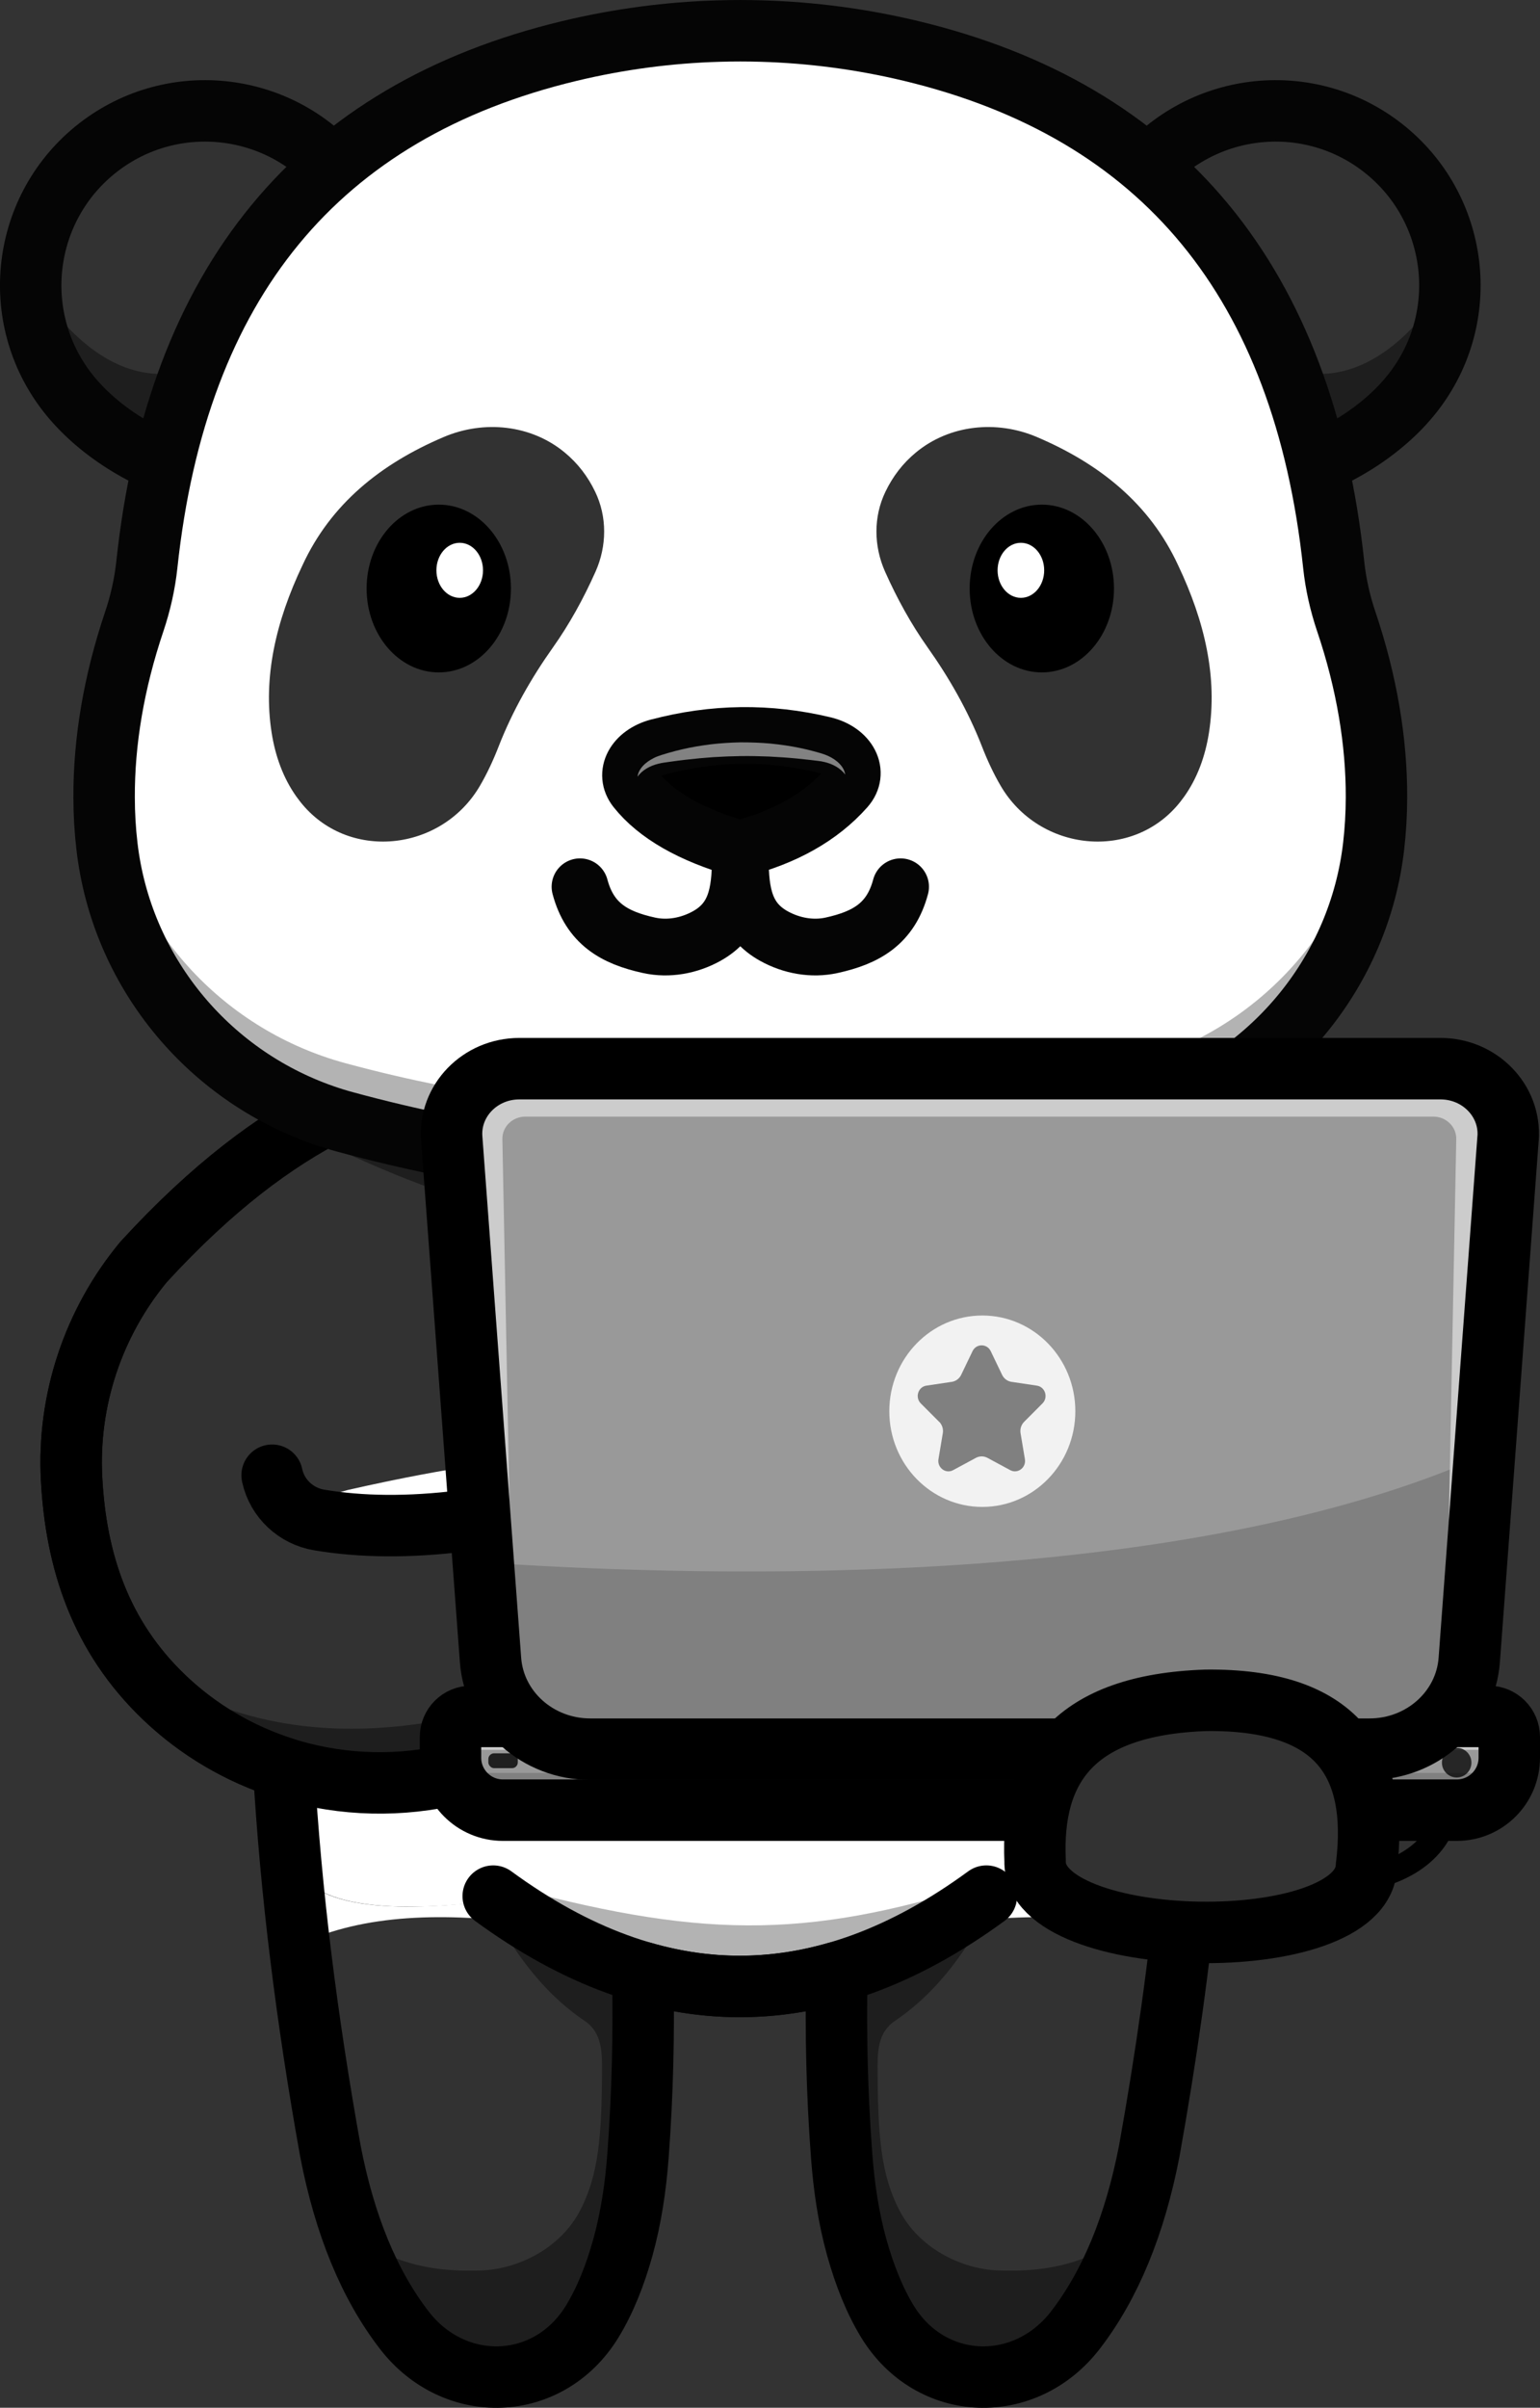 <?xml version="1.0" encoding="UTF-8"?><svg id="a" xmlns="http://www.w3.org/2000/svg" width="325.85" height="509.19" viewBox="0 0 325.85 509.19"><rect x="0" y="0" width="325.85" height="509.19" fill="#333333" stroke="none"/><g id="b"><g id="c"><path d="m259.6,355.5c1.37-9.49,4.32-18.56,8.85-27.19,4.54-13.95,12.29-26.02,23.26-36.21.72-.77,1.45-1.53,2.18-2.27-5.04-8.2-10.9-15.89-17.42-23-29.28-31.94-52.37-38.32-72.22-42.47h-95.44c-2.23.47-4.5.96-6.82,1.52l.59-1.46c-19.85,4.15-42.94,10.54-72.22,42.48h0c-10.63,12.83-16.1,29.19-15.22,45.82.92,17.46,6.12,33.35,19.6,46.24,7.3,6.98,15.98,12,25.28,14.96,1.51,26.26,4.91,53.29,9.89,80.99,3.02,15.65,8.22,28.25,15.61,37.84,10.65,13.85,30.58,13.24,39.79-1.8,2.72-4.45,4.85-9.77,6.5-15.72,1.73-6.27,2.69-12.75,3.18-19.27,1-13.35,1.27-26.25,1.02-38.83,13.69,3.96,27.38,3.96,41.06,0-.26,12.58.01,25.49,1.02,38.83.49,6.52,1.44,13.01,3.18,19.27,1.66,5.95,3.79,11.27,6.5,15.72,9.21,15.04,29.14,15.65,39.79,1.8,7.38-9.58,12.58-22.19,15.61-37.84,7.23-40.17,11.12-78.96,10.76-115.98,2.28,5.12,4.21,10.63,5.68,16.57Z" fill="#323232" stroke-width="0"/><path id="d" d="m63.52,320.66c9.73,2.17,21.09,2.64,34.51.96,3.01-.33,6.05-.38,9.08-.14.02,0,.04,0,.05,0,19.52,1.57,29.26,24.02,17.25,39.79-.87,1.14-1.47,1.77-2.39,2.56-3.12,2.66-8.88,5.87-12.72,7.22-2.84,1-5.66,1.95-8.47,2.83-23.13,7.31-48.56,1.82-66.09-14.94-13.48-12.88-18.67-28.78-19.59-46.24-.88-16.64,4.6-32.99,15.22-45.82h0c29.28-31.93,52.36-38.32,72.22-42.48" fill="#323232" stroke-width="0"/><path d="m251.52,393.32c-.54,5.93-1.16,11.89-1.88,17.89-13.86-6.55-30.92-6.77-49.3-4.37,2.49-1.51,4.98-3.16,7.47-4.94,18.78,2.18,38.95,2.95,43.71-8.57Z" fill="#fff" stroke-width="0"/><path d="m61.38,393.32c.54,5.93,1.16,11.89,1.88,17.89,13.86-6.55,30.92-6.77,49.3-4.37-2.49-1.51-4.98-3.16-7.47-4.94-18.78,2.18-38.95,2.95-43.71-8.57Z" fill="#fff" stroke-width="0"/><path d="m252.81,379.74s.08-.02.11-.03c-.26,3.93-.57,7.87-.92,11.83-1.98,7.84-10.08,10.82-20.42,11.5-.81.06-1.63.1-2.46.12-.13,0-.27,0-.4,0-.16,0-.32,0-.48,0-.55.01-1.1.02-1.66.02h-.21c-.31,0-.61,0-.92,0-.21,0-.42,0-.64,0-.55,0-1.1-.02-1.65-.04-.18,0-.35,0-.53-.01-.37,0-.75-.02-1.13-.04-.29,0-.58-.02-.88-.04-.33-.01-.65-.03-.98-.05-.14,0-.28,0-.42-.02-.7-.04-1.42-.09-2.13-.14-.34-.02-.69-.05-1.03-.08-.1,0-.19,0-.29-.02-2.67-.21-5.36-.48-8.02-.79-.03,0-.05,0-.08,0-10.12,7.22-20.24,12.3-30.36,15.21h0c-2.57.73-5.13,1.34-7.7,1.8-.43.08-.86.15-1.28.22-.38.06-.76.12-1.14.17-.06.01-.12.02-.18.03-.42.06-.83.11-1.25.17-.39.05-.79.1-1.19.14-.11,0-.23.02-.35.03-.75.08-1.49.15-2.24.2-.02,0-.05,0-.07,0-.24.02-.48.03-.72.05-.31.02-.62.04-.93.05-.15,0-.3.01-.46.02-.42.02-.83.03-1.26.04-.05,0-.11,0-.17,0h-.11c-.44.01-.87.01-1.31.02h-1c-.44,0-.88,0-1.31-.02h-.11c-.06,0-.12,0-.17,0-.42,0-.84-.02-1.26-.04-.15,0-.31-.01-.46-.02-.31-.01-.62-.03-.93-.05-.24-.01-.48-.03-.72-.05-.02,0-.05,0-.07,0-.75-.05-1.49-.12-2.24-.2-.12,0-.24-.02-.35-.03-.4-.04-.8-.09-1.19-.14-.42-.05-.83-.11-1.25-.17-.06,0-.12-.01-.18-.03-.38-.05-.76-.11-1.14-.17-.43-.07-.86-.14-1.28-.22-2.57-.46-5.13-1.07-7.7-1.81h0c-10.12-2.9-20.25-7.98-30.36-15.2-.03,0-.05,0-.08,0-2.63.3-5.28.57-7.92.79-.17.02-.33.03-.49.04-.31.02-.62.05-.93.07-.71.05-1.43.1-2.14.14-.15.01-.31.02-.46.03-.31.02-.62.03-.93.05-.29.02-.59.03-.88.04-.8.04-1.58.06-2.35.08-.04,0-.09,0-.12,0-.17,0-.34,0-.5,0h-.01c-.11,0-.22,0-.33,0h-.05c-.19,0-.37,0-.56,0-.31,0-.61,0-.92,0h-.21c-.56,0-1.11,0-1.66-.02-.16,0-.32,0-.48,0-.14,0-.28,0-.42,0-.82-.02-1.64-.07-2.44-.12-10.34-.68-18.45-3.66-20.42-11.5-.35-3.96-.66-7.9-.92-11.83.04.01.08.02.11.03-.13-1.98-.26-3.95-.37-5.92,13.12,4.24,27.51,4.37,41.11.08,2.81-.89,5.63-1.83,8.47-2.84,3.85-1.35,9.6-4.56,12.72-7.22.92-.79,1.51-1.42,2.39-2.56,12.01-15.77,2.27-38.22-17.25-39.79-.01,0-.04,0-.05,0-3.03-.24-6.07-.2-9.08.14-11.62,1.45-21.7,1.29-30.51-.18-2.13-.35-4.08-1.26-5.69-2.55,3.09-1.3,7.15-2.57,11.73-3.81,2.62-.6,5.23-1.17,7.84-1.71.48-.1.96-.2,1.44-.3,16.4-3.38,32.81-5.62,49.24-6.73.28-.02.57-.03.85-.05.76-.05,1.52-.1,2.29-.14,1.05-.06,2.1-.12,3.15-.17,0,0,.01,0,.02,0h0c1.84-.09,3.69-.17,5.54-.23.33-.01.65-.03.97-.04,1.18-.04,2.36-.07,3.54-.1,2.67-.06,5.33-.09,7.99-.09h.09c.75,0,1.51,0,2.26,0,26.77.19,53.58,3.39,80.43,9.55,2.94,3.6,5.73,7.46,8.31,11.61,2.38,3.82,4.57,7.89,6.51,12.24.12,13.38-.3,26.99-1.24,40.82Z" fill="#fff" stroke-width="0"/><g id="e"><path d="m246.35,240.69c-59.88,30.03-119.76,30.03-179.64,0,15.81-10.21,29.6-13.71,42.1-16.33h95.44c12.5,2.62,26.29,6.12,42.1,16.33Z" opacity=".4" stroke-width="0"/><path d="m207.5,398.46c-37.62,11.82-59.74,11.49-102.26-.2-.52-.14-.87.54-.44.86,33.65,25.56,68.02,26.18,103.14.2.44-.33.08-1.02-.45-.86Z" opacity=".3" stroke-width="0"/><path d="m211.26,480.16c-8.18-.32-16.94-4.93-20.97-12.75-3.82-7.43-4.6-15.34-4.6-30.69,0-3.94.56-7.23,3.62-9.31,9.54-6.47,15.53-15.39,20.93-25.58-23.02,13.48-33.76,15.16-33.76,15.16l.52,17.08s0,0,0,0c.36,35.97,6.16,63.12,25.75,68,15.11,3.24,27.17-6,35.68-29.76-6.17,4.81-14.01,8.36-27.18,7.84Z" opacity=".4" stroke-width="0"/><path d="m101.81,480.16c8.18-.32,16.94-4.93,20.97-12.75,3.82-7.43,4.6-15.34,4.6-30.69,0-3.94-.56-7.23-3.62-9.31-9.54-6.47-15.53-15.39-20.93-25.58,23.02,13.48,33.76,15.16,33.76,15.16l-.52,17.08s0,0,0,0c-.36,35.97-6.16,63.12-25.75,68-15.11,3.24-27.17-6-35.68-29.76,6.17,4.81,14.01,8.36,27.18,7.84Z" opacity=".4" stroke-width="0"/><path d="m246.59,413.75c3.35-40.24-.24-79.28-11.26-98.92,7.77,6.38,14.42,15.04,19.64,26.59,1.57.16-6.82,72.49-8.38,72.33Z" opacity=".3" stroke-width="0"/><path id="f" d="m27.1,350.15c2.19,3.07,4.72,6,7.65,8.8,17.53,16.76,42.97,22.25,66.1,14.94,2.81-.89,5.63-1.84,8.46-2.83,3.85-1.35,9.6-4.57,12.72-7.22.92-.79,1.51-1.42,2.39-2.56,2.05-2.69,3.47-5.58,4.3-8.52-38.15,16.19-72.91,18.88-101.62-2.6Z" opacity=".4" stroke-width="0"/></g><g id="g"><path d="m259.6,355.5c1.37-9.49,4.32-18.56,8.85-27.19,4.54-13.95,12.29-26.02,23.26-36.21.72-.77,1.45-1.53,2.18-2.27-5.04-8.2-10.9-15.89-17.42-23-29.28-31.94-52.37-38.32-72.22-42.47h-95.44c-2.23.47-4.5.96-6.82,1.52l.59-1.46c-19.85,4.15-42.94,10.54-72.22,42.48h0c-10.63,12.83-16.1,29.19-15.22,45.82.92,17.46,6.12,33.35,19.6,46.24,7.3,6.98,15.98,12,25.28,14.96,1.51,26.26,4.91,53.29,9.89,80.99,3.02,15.65,8.22,28.25,15.61,37.84,10.65,13.85,30.58,13.24,39.79-1.8,2.72-4.45,4.85-9.77,6.5-15.72,1.73-6.27,2.69-12.75,3.18-19.27,1-13.35,1.27-26.25,1.02-38.83,13.69,3.96,27.38,3.96,41.06,0-.26,12.58.01,25.49,1.02,38.83.49,6.52,1.44,13.01,3.18,19.27,1.66,5.95,3.79,11.27,6.5,15.72,9.21,15.04,29.14,15.65,39.79,1.8,7.38-9.58,12.58-22.19,15.61-37.84,7.23-40.17,11.12-78.96,10.76-115.98,2.28,5.12,4.21,10.63,5.68,16.57Z" fill="none" stroke="#000" stroke-linecap="round" stroke-linejoin="round" stroke-width="13"/><path d="m292.68,287.87c-9.82-15.43-22.65-29.31-37.05-40.57-10.38-8.12-21.93-14.56-34.49-18.63-5.53-1.79-11.2-3.13-16.89-4.32" fill="none" stroke="#000" stroke-linecap="round" stroke-linejoin="round" stroke-width="13"/><path d="m238.13,313.91c9.52,10.76,16.22,23.7,20.46,37.79" fill="none" stroke="#000" stroke-linecap="round" stroke-linejoin="round" stroke-width="13"/><path d="m57.58,311.98s.02.08.02.11c1.07,4.84,5.03,8.53,9.92,9.35,8.81,1.48,18.89,1.63,30.51.18,3.01-.33,6.05-.38,9.08-.14.02,0,.04,0,.05,0,19.52,1.57,29.26,24.02,17.25,39.79-.87,1.14-1.47,1.77-2.39,2.56-3.12,2.66-8.88,5.87-12.72,7.22-2.84,1-5.66,1.95-8.47,2.83-23.13,7.31-48.56,1.82-66.09-14.94-13.48-12.88-18.67-28.78-19.59-46.24-.88-16.64,4.6-32.99,15.22-45.82h0c29.28-31.93,52.36-38.32,72.22-42.48" fill="none" stroke="#000" stroke-linecap="round" stroke-linejoin="round" stroke-width="13"/><path d="m104.36,400.99c34.78,25.46,69.56,25.46,104.34,0" fill="none" stroke="#000" stroke-linecap="round" stroke-linejoin="round" stroke-width="13"/><path d="m123.71,336.58c-6.02,2.33-11.48,4.07-19.81,3.51" fill="none" stroke="#000" stroke-linecap="round" stroke-linejoin="round" stroke-width="10"/><path d="m126.57,350.89c-6.88,3.57-13.27,4.92-19.94,4.68" fill="none" stroke="#000" stroke-linecap="round" stroke-linejoin="round" stroke-width="10"/></g></g><g id="h"><g id="i"><path d="m72.47,37.66c12.53,16.06,15.3,46.08-.77,58.61-16.06,12.53-44.88,2.82-57.41-13.25C1.77,66.95,4.64,43.78,20.7,31.25c16.06-12.53,39.24-9.66,51.77,6.4Z" fill="#323232" stroke-width="0"/><path d="m71.71,96.26c-16.07,12.53-44.88,2.82-57.41-13.24-5.56-7.13-8.09-15.65-7.77-24.03,8.4,13.48,26.19,32.8,50.2,8.46l19.57-23.92c9.09,16.69,9.68,41.61-4.59,52.74Z" opacity=".4" stroke-width="0"/><path d="m72.47,37.66c12.53,16.06,15.3,46.08-.77,58.61-16.06,12.53-44.88,2.82-57.41-13.25C1.77,66.95,4.64,43.78,20.7,31.25c16.06-12.53,39.24-9.66,51.77,6.4Z" fill="none" stroke="#050505" stroke-linecap="round" stroke-linejoin="round" stroke-width="13"/><path d="m240.8,37.66c-12.53,16.06-15.3,46.08.77,58.61,16.06,12.53,44.88,2.82,57.41-13.25,12.53-16.06,9.66-39.24-6.4-51.77-16.06-12.53-39.24-9.66-51.77,6.4Z" fill="#323232" stroke-width="0"/><path d="m241.57,96.26c16.07,12.53,44.88,2.82,57.41-13.24,5.56-7.13,8.09-15.65,7.77-24.03-8.4,13.48-26.19,32.8-50.2,8.46l-19.57-23.92c-9.09,16.69-9.68,41.61,4.59,52.74Z" opacity=".4" stroke-width="0"/><path d="m240.8,37.66c-12.53,16.06-15.3,46.08.77,58.61,16.06,12.53,44.88,2.82,57.41-13.25,12.53-16.06,9.66-39.24-6.4-51.77-16.06-12.53-39.24-9.66-51.77,6.4Z" fill="none" stroke="#050505" stroke-linecap="round" stroke-linejoin="round" stroke-width="13"/></g><path d="m284.86,131.45c-1.31-3.9-2.23-7.92-2.66-12.01-6.38-59.67-36.19-95.89-89.45-108.67-10.39-2.49-20.99-3.89-31.61-4.2-3-.09-6-.09-9,0-10.62.3-21.22,1.71-31.61,4.2C67.26,23.54,37.45,59.76,31.07,119.43c-.44,4.09-1.35,8.11-2.66,12.01-4.34,12.86-6.43,25.43-6.38,37.2,0,3.52.21,6.96.6,10.31,3.04,26.27,21.07,48.28,45.8,56.89,1.51.53,3.06,1.01,4.62,1.43,27.61,7.51,55.47,11.2,83.59,11.1,28.12.11,55.98-3.59,83.59-11.1,1.56-.43,3.1-.9,4.62-1.43,24.73-8.61,42.76-30.62,45.8-56.89.39-3.35.59-6.79.6-10.3.04-11.77-2.05-24.35-6.39-37.21Z" fill="#fff" stroke-width="0"/><path d="m291.25,168.66c-.01,3.51-.22,6.95-.6,10.3-3.05,26.27-21.07,48.28-45.8,56.89-1.51.53-3.06,1.01-4.62,1.43-27.61,7.51-55.47,11.2-83.59,11.1-28.12.11-55.98-3.59-83.59-11.1-1.56-.43-3.1-.9-4.62-1.43-24.73-8.61-42.76-30.62-45.8-56.89-.39-3.36-.59-6.8-.6-10.31,0-2.18.06-4.4.2-6.63.1,1.51.23,3.01.4,4.49,3.04,26.27,21.07,48.28,45.8,56.89,1.51.53,3.06,1.01,4.62,1.43,27.61,7.51,55.47,10.72,83.59,10.62,28.12.11,55.98-3.11,83.59-10.62,1.56-.43,3.1-.9,4.62-1.43,24.73-8.61,42.76-30.62,45.8-56.89.17-1.48.31-2.98.4-4.49.14,2.24.21,4.45.2,6.64Z" opacity=".3" stroke-width="0"/><path d="m284.86,131.45c-1.31-3.9-2.23-7.92-2.66-12.01-6.38-59.67-36.19-95.89-89.45-108.67-10.39-2.49-20.99-3.89-31.61-4.2-3-.09-6-.09-9,0-10.62.3-21.22,1.71-31.61,4.2C67.26,23.54,37.45,59.76,31.07,119.43c-.44,4.09-1.35,8.11-2.66,12.01-4.34,12.86-6.43,25.43-6.38,37.2,0,3.52.21,6.96.6,10.31,3.04,26.27,21.07,48.28,45.8,56.89,1.51.53,3.06,1.01,4.62,1.43,27.61,7.51,55.47,11.2,83.59,11.1,28.12.11,55.98-3.59,83.59-11.1,1.56-.43,3.1-.9,4.62-1.43,24.73-8.61,42.76-30.62,45.8-56.89.39-3.35.59-6.79.6-10.3.04-11.77-2.05-24.35-6.39-37.21Z" fill="none" stroke="#050505" stroke-linecap="round" stroke-linejoin="round" stroke-width="13"/><g id="j"><g id="k"><g id="l"><path d="m139.27,157.98c11.69-3.1,23.38-3.25,35.07-.45,5.32,1.27,7.68,5.84,4.69,9.21-5.43,6.13-13.05,10.35-22.58,12.79-10.29-2.98-17.61-7.16-21.92-12.57-2.67-3.36-.34-7.64,4.74-8.99Z" stroke-width="0"/><path d="m139.27,157.98c11.69-3.1,23.38-3.25,35.07-.45,5.32,1.27,7.68,5.84,4.69,9.21-5.43,6.13-13.05,10.35-22.58,12.79-10.29-2.98-17.61-7.16-21.92-12.57-2.67-3.36-.34-7.64,4.74-8.99Z" fill="none" stroke="#050505" stroke-linecap="round" stroke-linejoin="round" stroke-width="12"/><path d="m156.64,181.49c0,7.65,1.12,13.14,7.12,16.47,3.7,2.05,8.07,2.86,12.2,1.95,7.35-1.61,12.52-4.58,14.6-12.38" fill="none" stroke="#050505" stroke-linecap="round" stroke-linejoin="round" stroke-width="12"/><path d="m156.64,181.49c0,7.65-1.12,13.14-7.12,16.47-3.7,2.05-8.07,2.86-12.2,1.95-7.35-1.61-12.52-4.58-14.6-12.38" fill="none" stroke="#050505" stroke-linecap="round" stroke-linejoin="round" stroke-width="12"/><g opacity=".5"><path d="m134.9,164.24c.09-.79.5-1.57,1.13-2.26.63-.69,1.47-1.26,2.42-1.73.47-.23,1-.42,1.5-.58l1.45-.44c.97-.29,1.96-.53,2.96-.77,2-.47,4.05-.8,6.12-1.06,2.08-.24,4.18-.37,6.28-.41,2.1,0,4.21.07,6.29.26,2.08.21,4.15.5,6.16.92,1.01.21,2.01.44,2.99.71l1.47.41c.52.16,1.05.34,1.53.56,1.93.87,3.43,2.35,3.63,3.94-1.03-1.37-2.66-2.25-4.42-2.65-.44-.11-.88-.18-1.33-.23l-1.49-.18c-.99-.12-1.98-.22-2.96-.32-1.97-.19-3.94-.32-5.91-.42-1.97-.08-3.93-.12-5.9-.1-1.97.03-3.93.11-5.89.23-1.96.14-3.93.32-5.89.55-.98.12-1.97.24-2.95.38l-1.48.21c-.46.07-.9.14-1.33.26-1.75.43-3.37,1.33-4.37,2.71Z" fill="#fff" stroke-width="0"/></g></g></g><g id="m"><path d="m105.52,157.83c-1.17,3-2.47,5.78-3.94,8.3-8.17,14.06-28.07,16.11-38.05,3.42-.27-.34-.54-.7-.8-1.06-2.84-3.98-4.49-8.67-5.25-13.51-1.84-11.69.85-23.53,6.54-35.48,5.98-12.92,16.51-21.4,29.89-27.09,8.53-3.62,18.47-2.59,25.56,3.27,2.78,2.29,4.91,5.08,6.46,8.31,2.56,5.31,2.49,11.49.08,16.9-2.57,5.76-5.53,11.11-8.97,15.97-4.64,6.54-8.62,13.53-11.53,20.99Z" fill="#323232" stroke-width="0"/><g id="n"><ellipse cx="92.84" cy="124.46" rx="15.27" ry="17.74" stroke-width="0"/><ellipse cx="97.27" cy="120.61" rx="4.93" ry="5.82" fill="#fff" stroke-width="0"/></g><path d="m207.76,157.83c1.17,3,2.47,5.78,3.94,8.3,8.17,14.06,28.07,16.11,38.05,3.42.27-.34.54-.7.8-1.06,2.84-3.98,4.49-8.67,5.25-13.51,1.84-11.69-.85-23.53-6.54-35.48-5.98-12.92-16.51-21.4-29.89-27.09-8.53-3.62-18.47-2.59-25.56,3.27-2.78,2.29-4.91,5.08-6.46,8.31-2.56,5.31-2.49,11.49-.08,16.9,2.57,5.76,5.53,11.11,8.97,15.97,4.64,6.54,8.62,13.53,11.53,20.99Z" fill="#323232" stroke-width="0"/><g id="o"><ellipse cx="220.44" cy="124.46" rx="15.27" ry="17.74" stroke-width="0"/><ellipse cx="216.01" cy="120.61" rx="4.93" ry="5.82" fill="#fff" stroke-width="0"/></g></g></g></g><path d="m268.91,395.32c25.97,2.39,32.53-6.1,34.15-11.25l-34.24.27.09,10.98Z" fill="#323232" stroke-width="0"/><path d="m302.68,385.1c-2.17,5.16-9.47,12.45-33.77,10.22l4.74-5.75c15.73,1.45,24.33-1.09,29.04-4.47Z" fill="#323232" stroke-width="0"/><path d="m303.06,384.07h0m0,0c-1.43,4.53-6.69,11.66-25.68,11.66-2.57,0-5.39-.13-8.48-.42l-.09-10.98,34.24-.27m0-5.27s-.03,0-.04,0l-34.24.27c-2.91.02-5.25,2.4-5.23,5.31l.09,10.98c.02,2.71,2.09,4.96,4.79,5.21,3.15.29,6.17.44,8.96.44,22.26,0,28.76-9.41,30.64-15.17.2-.55.3-1.15.3-1.77,0-2.9-2.35-5.26-5.25-5.27h-.02Zm0,10.54h0,0Z" stroke-width="0"/><g id="p"><path id="q" d="m99.67,362.99h215.33c2.4,0,4.35,1.95,4.35,4.35v4.38c0,6.12-4.97,11.09-11.09,11.09H106.41c-6.12,0-11.09-4.97-11.09-11.09v-4.38c0-2.4,1.95-4.35,4.35-4.35Z" fill="#999" stroke-width="0"/><path id="r" d="m319.26,373.39c-.66,5.3-5.16,9.41-10.6,9.41H106.01c-5.44,0-9.94-4.1-10.6-9.41,1.64.99,3.56,1.55,5.61,1.55h212.63c2.05,0,3.97-.57,5.61-1.55Z" fill="gray" stroke-width="0"/><path id="s" d="m319.35,368.78v1.27H95.32v-1.27c0-2.34,1.88-4.23,4.19-4.23h215.64c2.31,0,4.19,1.89,4.19,4.23Z" fill="#ccc" stroke-width="0"/><path id="t" d="m99.67,362.99h215.33c2.4,0,4.35,1.95,4.35,4.35v4.38c0,6.12-4.97,11.09-11.09,11.09H106.41c-6.12,0-11.09-4.97-11.09-11.09v-4.38c0-2.4,1.95-4.35,4.35-4.35Z" fill="none" stroke="#000" stroke-linecap="round" stroke-linejoin="round" stroke-width="13"/><g id="u"><path d="m311.34,372.76c0,1.73-1.4,3.14-3.12,3.14s-3.12-1.41-3.12-3.14,1.4-3.14,3.12-3.14,3.12,1.41,3.12,3.14Z" opacity=".75" stroke-width="0"/><rect x="103.33" y="370.79" width="6.23" height="3.14" rx="1.22" ry="1.22" opacity=".8" stroke-width="0"/></g></g><g id="v"><path id="w" d="m319.09,240.75l-8.21,110.3c-.79,10.63-10,18.86-21.1,18.86H124.89c-11.1,0-20.31-8.23-21.1-18.86l-8.21-110.3c-.59-7.97,5.98-14.75,14.31-14.75h194.9c8.32,0,14.9,6.78,14.31,14.75Z" fill="#999" stroke-width="0"/><path id="x" d="m314.11,307.71l-3.23,43.34c-.79,10.62-10,18.86-21.1,18.86H124.89c-11.1,0-20.31-8.24-21.1-18.86l-1.54-20.63c50.12,3.38,148.61,5.48,211.85-22.71Z" fill="gray" stroke-width="0"/><path id="y" d="m319.09,240.75l-8.21,110.3c-.34,4.54-2.22,8.65-5.12,11.86l2.37-122.02c.05-2.61-2.14-4.75-4.86-4.75H111.16c-2.72,0-4.91,2.14-4.86,4.75l2.37,121.75c-2.77-3.17-4.56-7.17-4.88-11.59l-8.21-110.3c-.59-7.97,5.98-14.75,14.3-14.75h194.9c8.32,0,14.9,6.78,14.3,14.75Z" fill="#ccc" stroke-width="0"/><path id="z" d="m319.09,240.75l-8.21,110.3c-.79,10.63-10,18.86-21.1,18.86H124.89c-11.1,0-20.31-8.23-21.1-18.86l-8.21-110.3c-.59-7.97,5.98-14.75,14.31-14.75h194.9c8.32,0,14.9,6.78,14.31,14.75Z" fill="none" stroke="#000" stroke-linecap="round" stroke-linejoin="round" stroke-width="13"/><ellipse cx="207.85" cy="298.44" rx="19.68" ry="20.24" fill="#f2f2f2" stroke-width="0"/><path id="aa" d="m198.73,300.68c.62.63.91,1.53.76,2.41l-.92,5.49c-.3,1.8,1.54,3.18,3.11,2.32l4.8-2.59c.77-.42,1.69-.42,2.47,0l4.8,2.59c1.57.85,3.41-.52,3.11-2.32l-.92-5.49c-.15-.88.14-1.79.76-2.41l3.88-3.89c1.27-1.28.57-3.5-1.19-3.76l-5.37-.8c-.86-.13-1.61-.68-1.99-1.49l-2.4-5c-.79-1.64-3.06-1.64-3.85,0l-2.4,5c-.39.81-1.13,1.36-1.99,1.49l-5.37.8c-1.76.26-2.46,2.49-1.19,3.76l3.88,3.89Z" fill="gray" stroke-width="0"/></g><path d="m289.14,394.63c2.66-21.9-6.24-35.36-33.99-35.05-28.04.96-37.03,14.25-36.13,33.97-.53,19.34,69.56,20.58,70.11,1.08Z" fill="#323232" stroke-width="0"/><path d="m289.15,394.64c-.55,19.5-70.64,18.26-70.11-1.08-.18-3.92.03-7.58.7-10.94,7.18,15.74,67.02,15.92,69.34-1.53.68,4.04.67,8.57.07,13.55Z" fill="#323232" stroke-width="0"/><path d="m289.14,394.63c2.66-21.9-6.24-35.36-33.99-35.05-28.04.96-37.03,14.25-36.13,33.97-.53,19.34,69.56,20.58,70.11,1.08Z" fill="none" stroke="#000" stroke-linecap="round" stroke-linejoin="round" stroke-width="13"/></g></svg>